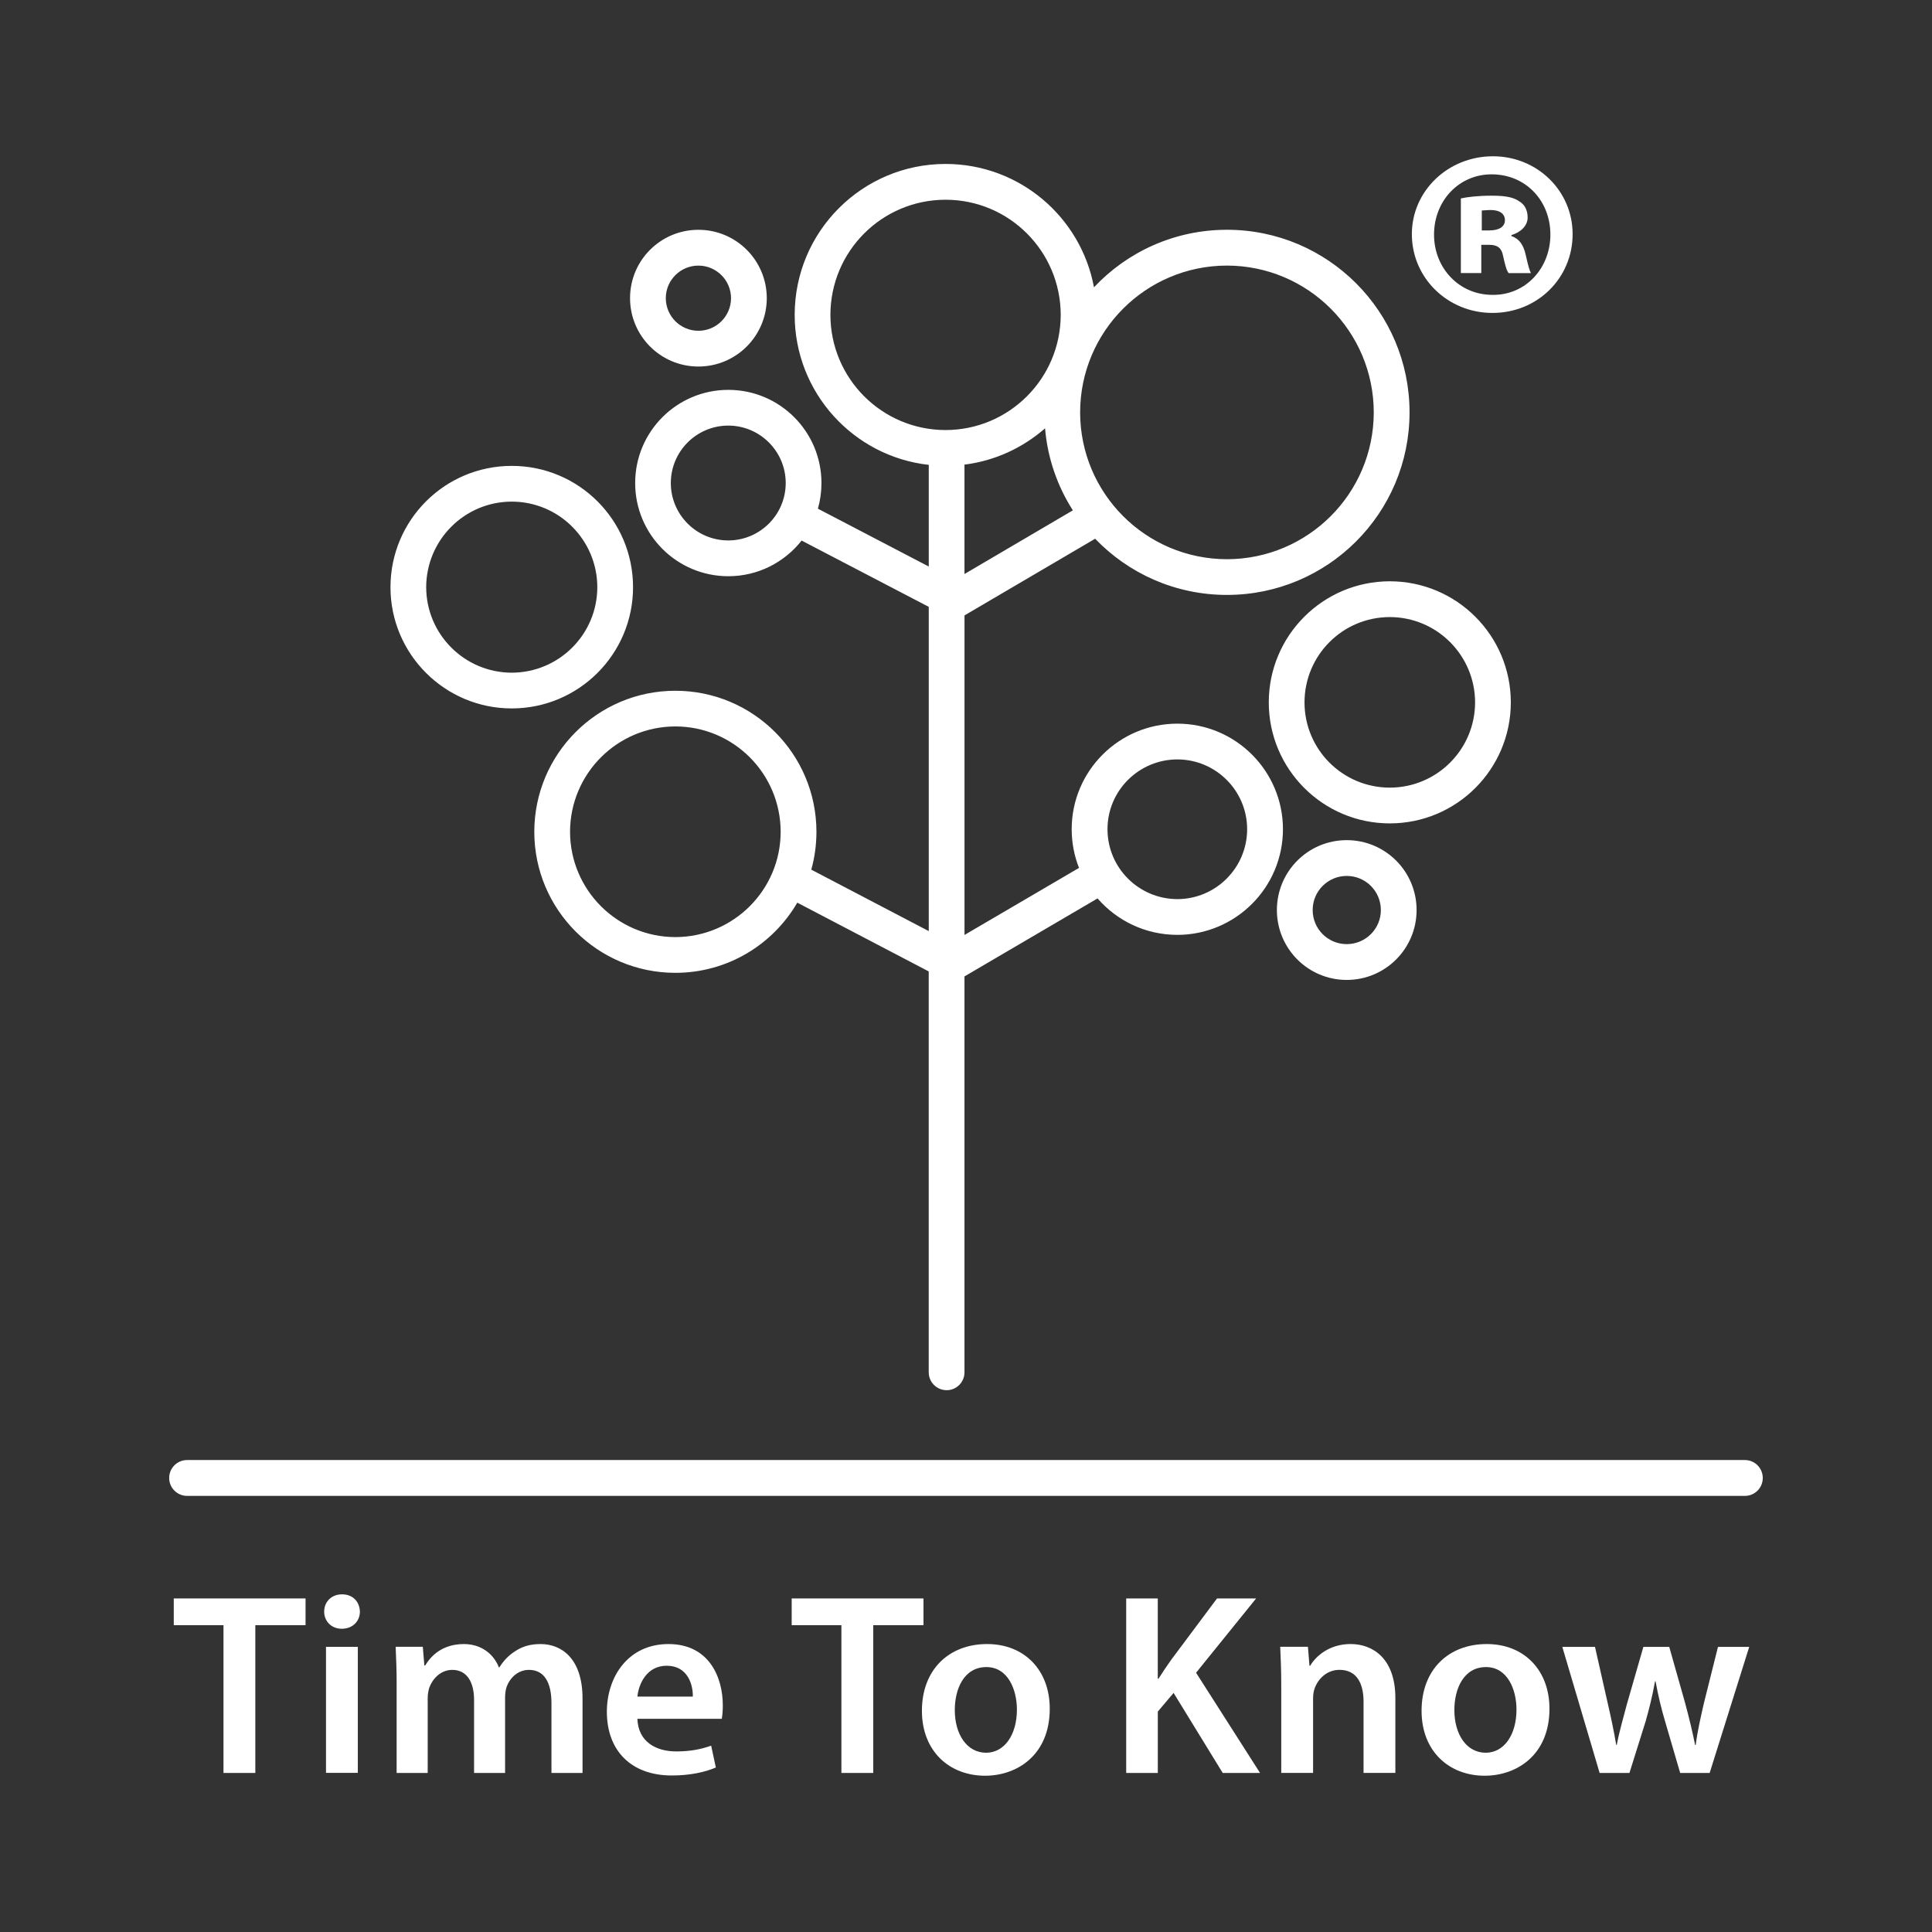 <?xml version="1.0" encoding="utf-8"?>
<!-- Generator: Adobe Illustrator 15.0.1, SVG Export Plug-In . SVG Version: 6.00 Build 0)  -->
<!DOCTYPE svg PUBLIC "-//W3C//DTD SVG 1.1//EN" "http://www.w3.org/Graphics/SVG/1.1/DTD/svg11.dtd">
<svg version="1.1" id="Layer_1" xmlns="http://www.w3.org/2000/svg" xmlns:xlink="http://www.w3.org/1999/xlink" x="0px" y="0px"
	 width="71px" height="71px" viewBox="0 0 71 71" enable-background="new 0 0 71 71" xml:space="preserve">
<rect x="0" y="0" width="71" height="71" fill="#333333" stroke="none"/>
<g>
	<g>
		<path fill="#FFFFFF" d="M23.154,10.957c0,1.389,1.124,2.513,2.512,2.513v-0.656v-0.658c-0.661,0-1.198-0.537-1.198-1.198
			s0.537-1.197,1.198-1.197c0.66,0,1.198,0.536,1.199,1.197c-0.001,0.662-0.539,1.198-1.199,1.198v0.658v0.656
			c1.388,0,2.511-1.124,2.513-2.513c-0.002-1.39-1.125-2.512-2.513-2.512C24.279,8.445,23.154,9.567,23.154,10.957 M14.35,21.58
			c0,2.457,1.995,4.454,4.457,4.454v-0.656v-0.657c-1.736-0.004-3.14-1.408-3.145-3.141c0.005-1.738,1.409-3.144,3.145-3.146
			c1.735,0.002,3.141,1.408,3.144,3.146c-0.003,1.733-1.409,3.136-3.144,3.141v0.657v0.656c2.461,0,4.457-1.997,4.457-4.454
			c0-2.466-1.995-4.459-4.457-4.459C16.345,17.121,14.35,19.114,14.35,21.58 M47.94,25.813L47.94,25.813
			c0.002-1.733,1.402-3.134,3.134-3.136c1.73,0.002,3.131,1.403,3.135,3.136c-0.004,1.73-1.404,3.131-3.135,3.132
			C49.343,28.944,47.942,27.544,47.94,25.813 M46.627,25.813c0,2.454,1.992,4.446,4.447,4.446c2.459,0,4.446-1.992,4.448-4.446
			c-0.002-2.458-1.989-4.449-4.448-4.451C48.619,21.364,46.627,23.355,46.627,25.813 M46.925,33.444
			c0,1.418,1.148,2.568,2.566,2.568v-0.657v-0.659c-0.691,0-1.251-0.56-1.251-1.252c0-0.694,0.56-1.254,1.251-1.254
			c0.694,0,1.255,0.56,1.255,1.254c0,0.692-0.561,1.252-1.255,1.252v0.659v0.657c1.421,0,2.568-1.15,2.568-2.568
			c0-1.42-1.147-2.569-2.568-2.569C48.073,30.875,46.925,32.024,46.925,33.444 M30.517,11.572c0.004-2.34,1.894-4.23,4.232-4.232
			c2.337,0.002,4.227,1.893,4.232,4.232c-0.005,2.337-1.895,4.229-4.232,4.232v0.658v0.026v-0.026v-0.658
			C32.411,15.802,30.521,13.909,30.517,11.572 M24.652,17.751L24.652,17.751c0.002-1.165,0.946-2.109,2.112-2.111
			c1.165,0.002,2.109,0.947,2.111,2.111c-0.002,1.166-0.946,2.108-2.111,2.11C25.598,19.86,24.654,18.917,24.652,17.751
			 M39.694,15.156L39.694,15.156c0.004-2.98,2.414-5.392,5.395-5.396c2.98,0.004,5.393,2.416,5.396,5.396
			c-0.004,2.979-2.416,5.39-5.396,5.395C42.108,20.545,39.698,18.135,39.694,15.156 M35.444,17.145c0-0.023-0.002-0.046-0.003-0.07
			c1.129-0.14,2.151-0.622,2.964-1.334c0.094,1.104,0.456,2.129,1.022,3.014l-3.983,2.34V17.145z M20.949,30.569L20.949,30.569
			c0.004-2.139,1.733-3.87,3.871-3.873c2.137,0.002,3.866,1.734,3.869,3.873c-0.003,2.134-1.732,3.864-3.869,3.869
			C22.682,34.434,20.953,32.703,20.949,30.569 M34.13,50.432c0,0.362,0.294,0.657,0.659,0.657c0.361,0,0.655-0.295,0.655-0.657
			V35.883l4.891-2.867c0.71,0.821,1.761,1.339,2.933,1.34V33.7v-0.658c-1.419-0.003-2.568-1.151-2.568-2.569
			c0-1.415,1.149-2.562,2.568-2.565c1.415,0.002,2.562,1.15,2.564,2.565c-0.002,1.418-1.149,2.566-2.564,2.569V33.7v0.656
			c2.14-0.003,3.878-1.738,3.88-3.882c-0.002-2.143-1.74-3.88-3.88-3.88c-2.144,0-3.884,1.737-3.884,3.88
			c0,0.501,0.096,0.981,0.269,1.421l-4.208,2.464V22.616l4.801-2.818c1.22,1.272,2.939,2.065,4.844,2.065
			c3.705,0,6.71-3.001,6.71-6.708s-3.005-6.711-6.71-6.711c-1.928,0-3.665,0.813-4.887,2.114c-0.477-2.58-2.737-4.532-5.454-4.533
			c-3.062,0.001-5.544,2.483-5.545,5.547c0.001,2.854,2.158,5.204,4.93,5.512c-0.002,0.02-0.003,0.04-0.003,0.061v3.674
			l-4.073-2.125c0.085-0.3,0.13-0.615,0.13-0.942c0-1.891-1.531-3.424-3.423-3.425c-1.892,0.001-3.423,1.534-3.423,3.425
			s1.532,3.423,3.423,3.424c1.094,0,2.067-0.514,2.694-1.311l4.672,2.436v11.916l-4.317-2.258c0.125-0.442,0.188-0.908,0.19-1.389
			c-0.002-2.863-2.322-5.185-5.184-5.185c-2.863,0-5.183,2.322-5.185,5.185c0.002,2.86,2.322,5.181,5.185,5.181
			c1.913,0,3.583-1.037,4.48-2.579l4.83,2.527V50.432z"/>
	</g>
	<polygon fill="#FFFFFF" points="8.213,59.725 6.386,59.725 6.386,58.742 11.229,58.742 11.229,59.725 9.383,59.725 9.383,65.155 
		8.213,65.155 	"/>
	<g>
		<path fill="#FFFFFF" d="M11.98,60.521h1.17v4.631h-1.17V60.521z M13.226,59.228c0,0.341-0.257,0.628-0.666,0.628
			c-0.391,0-0.647-0.287-0.647-0.628c0-0.362,0.266-0.637,0.657-0.637C12.969,58.591,13.217,58.865,13.226,59.228"/>
		<path fill="#FFFFFF" d="M14.577,61.901c0-0.534-0.019-0.982-0.037-1.382h0.998l0.057,0.688h0.029
			c0.218-0.362,0.636-0.789,1.426-0.789c0.608,0,1.084,0.341,1.283,0.855h0.02c0.163-0.259,0.352-0.445,0.562-0.581
			c0.266-0.181,0.561-0.274,0.952-0.274c0.761,0,1.541,0.522,1.541,2.004v2.733h-1.142v-2.562c0-0.768-0.267-1.226-0.827-1.226
			c-0.399,0-0.694,0.285-0.819,0.618c-0.037,0.105-0.058,0.258-0.058,0.389v2.781h-1.14v-2.684c0-0.646-0.258-1.104-0.801-1.104
			c-0.436,0-0.732,0.341-0.846,0.657c-0.038,0.125-0.057,0.256-0.057,0.392v2.739h-1.142V61.901z"/>
		<path fill="#FFFFFF" d="M25.461,62.35c0.009-0.432-0.181-1.135-0.962-1.135c-0.723,0-1.027,0.655-1.075,1.135H25.461z
			 M23.424,63.165c0.028,0.839,0.676,1.199,1.427,1.199c0.542,0,0.923-0.086,1.284-0.211l0.172,0.802
			c-0.399,0.171-0.951,0.293-1.618,0.293c-1.503,0-2.387-0.922-2.387-2.339c0-1.286,0.78-2.491,2.264-2.491
			c1.502,0,1.997,1.234,1.997,2.252c0,0.219-0.018,0.392-0.038,0.495H23.424z"/>
	</g>
	<polygon fill="#FFFFFF" points="30.921,59.725 29.094,59.725 29.094,58.742 33.937,58.742 33.937,59.725 32.091,59.725 
		32.091,65.155 30.921,65.155 	"/>
	<path fill="#FFFFFF" d="M35.088,62.843c0,0.895,0.448,1.569,1.151,1.569c0.666,0,1.132-0.647,1.132-1.588
		c0-0.723-0.324-1.56-1.121-1.56C35.422,61.265,35.088,62.072,35.088,62.843 M38.578,62.793c0,1.704-1.199,2.464-2.377,2.464
		c-1.303,0-2.321-0.893-2.321-2.385c0-1.521,0.999-2.454,2.396-2.454C37.656,60.418,38.578,61.386,38.578,62.793"/>
	<path fill="#FFFFFF" d="M41.386,58.742h1.162v2.949h0.026c0.154-0.245,0.314-0.475,0.467-0.695l1.684-2.254h1.437l-2.207,2.73
		l2.351,3.683h-1.372l-1.805-2.941l-0.58,0.685v2.257h-1.162V58.742z"/>
	<path fill="#FFFFFF" d="M47.085,61.901c0-0.534-0.019-0.982-0.038-1.382h1.019l0.056,0.695h0.027
		c0.21-0.36,0.714-0.797,1.486-0.797c0.808,0,1.644,0.522,1.644,1.987v2.75h-1.169v-2.616c0-0.669-0.246-1.172-0.885-1.172
		c-0.467,0-0.791,0.335-0.914,0.687c-0.037,0.096-0.056,0.237-0.056,0.368v2.733h-1.17V61.901z"/>
	<path fill="#FFFFFF" d="M53.447,62.843c0,0.895,0.447,1.569,1.153,1.569c0.666,0,1.13-0.647,1.13-1.588
		c0-0.723-0.322-1.56-1.122-1.56C53.782,61.265,53.447,62.072,53.447,62.843 M56.942,62.793c0,1.704-1.201,2.464-2.382,2.464
		c-1.301,0-2.318-0.893-2.318-2.385c0-1.521,0.997-2.454,2.396-2.454C56.018,60.418,56.942,61.386,56.942,62.793"/>
	<path fill="#FFFFFF" d="M58.615,60.521l0.475,2.103c0.114,0.495,0.221,0.999,0.306,1.503h0.019
		c0.094-0.504,0.248-1.018,0.371-1.495l0.607-2.11h0.951l0.581,2.055c0.146,0.543,0.269,1.047,0.37,1.551h0.021
		c0.065-0.504,0.18-1.008,0.305-1.551l0.514-2.055h1.148l-1.454,4.634h-1.083l-0.551-1.884c-0.144-0.487-0.25-0.922-0.354-1.484
		h-0.019c-0.104,0.57-0.219,1.026-0.35,1.484l-0.591,1.884h-1.095l-1.372-4.634H58.615z"/>
	<path fill="#FFFFFF" d="M6.876,54.973h57.25c0.361,0,0.655-0.295,0.655-0.657c0-0.366-0.294-0.66-0.655-0.66H6.876
		c-0.365,0-0.659,0.294-0.659,0.66C6.218,54.678,6.511,54.973,6.876,54.973"/>
	<path fill="#FFFFFF" d="M54.455,8.468h0.272c0.339,0,0.578-0.119,0.578-0.375c0-0.236-0.187-0.375-0.526-0.375
		c-0.138,0-0.256,0.018-0.324,0.018V8.468z M54.438,10.035h-0.752V7.292c0.225-0.05,0.614-0.101,1.143-0.101
		c0.579,0,0.835,0.084,1.022,0.221c0.171,0.102,0.289,0.306,0.289,0.58c0,0.306-0.254,0.545-0.596,0.647v0.035
		c0.29,0.102,0.443,0.323,0.527,0.698c0.087,0.393,0.137,0.562,0.189,0.664h-0.818c-0.085-0.102-0.138-0.34-0.204-0.63
		c-0.052-0.291-0.204-0.409-0.512-0.409h-0.289V10.035z M52.7,8.622c0,1.227,0.918,2.214,2.146,2.214
		c1.227,0.018,2.13-0.988,2.13-2.214c0-1.244-0.903-2.215-2.161-2.215C53.618,6.406,52.7,7.377,52.7,8.622 M57.793,8.604
		c0,1.618-1.294,2.896-2.947,2.896c-1.634,0-2.961-1.277-2.961-2.896c0-1.584,1.327-2.861,2.98-2.861
		C56.499,5.743,57.793,7.02,57.793,8.604"/>
</g>
</svg>

